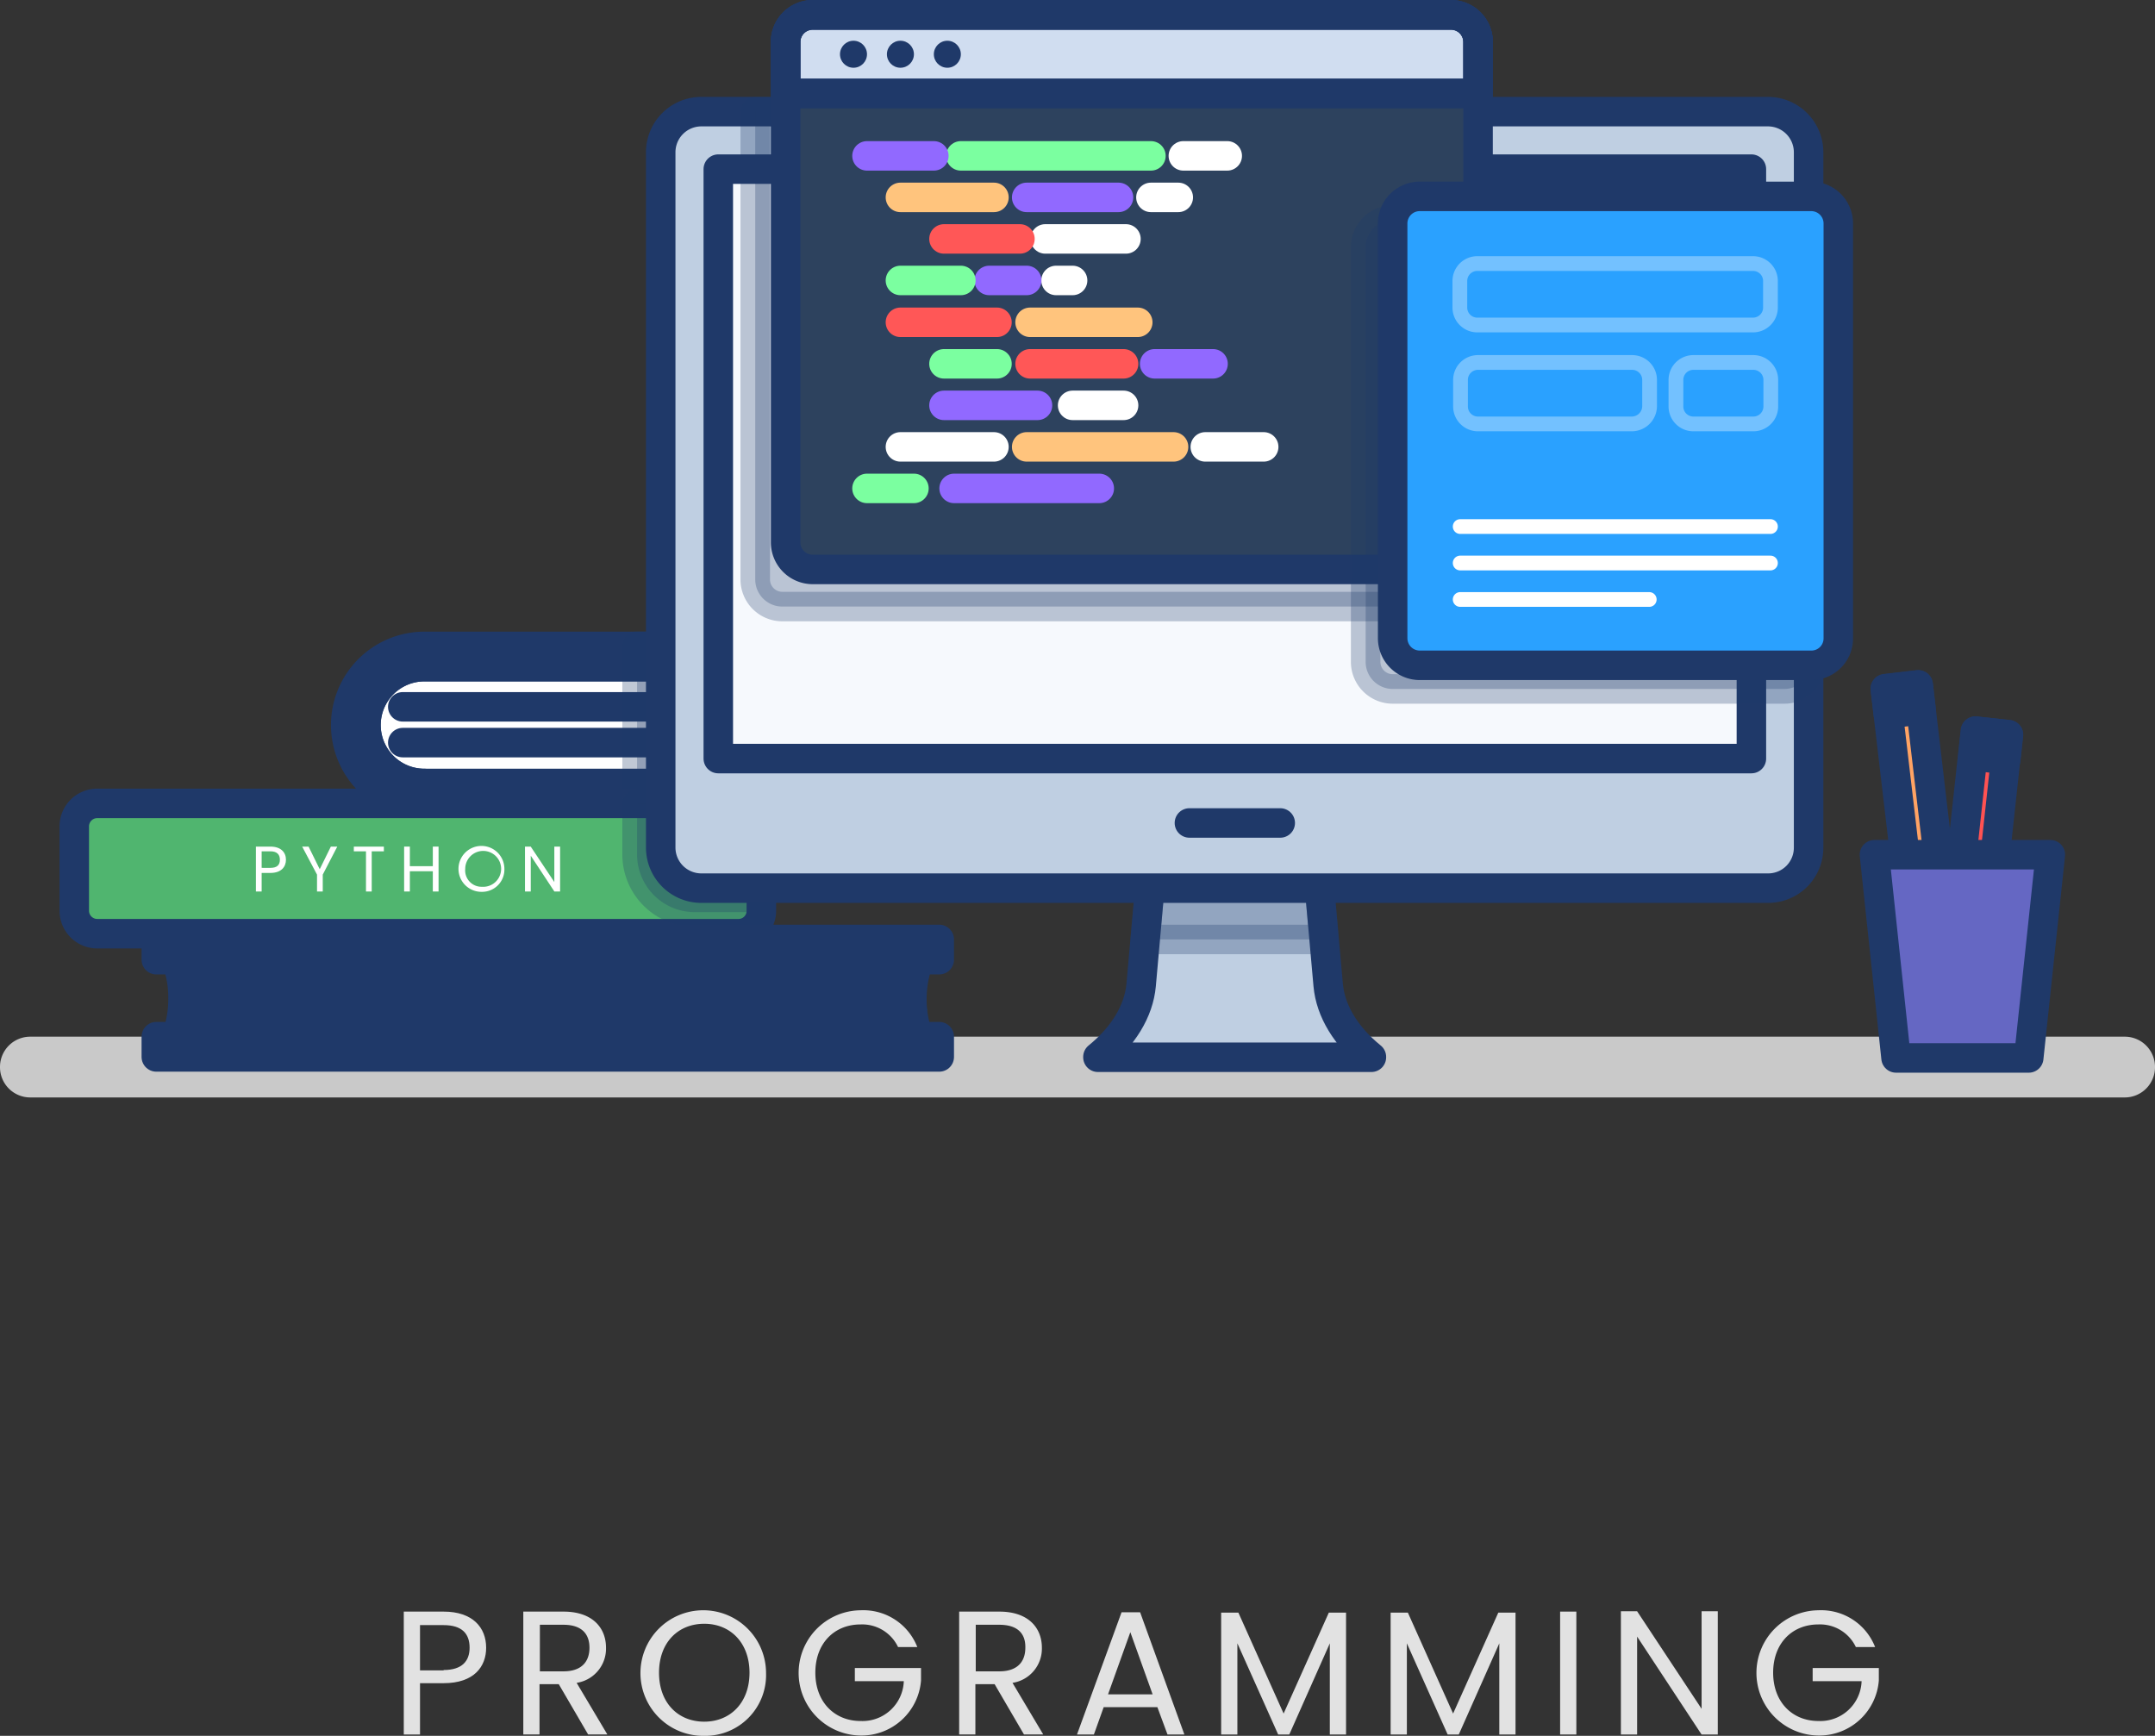 <svg xmlns="http://www.w3.org/2000/svg" width="292.22" height="235.391" viewBox="0 0 292.22 235.391">
  <rect x="0" y="0" width="292.22" height="235.391" fill="#333333" stroke="none"/>
  <g id="day93-programing" transform="translate(-160.2 -343.6)">
    <g id="XMLID_34_" transform="translate(160.2 345.6)">
      <path id="XMLID_223_" d="M448.3,656.541H164.32a4.1,4.1,0,0,1-4.12-4.12h0a4.1,4.1,0,0,1,4.12-4.12H448.3a4.1,4.1,0,0,1,4.12,4.12h0A4.1,4.1,0,0,1,448.3,656.541Z" transform="translate(-160.2 -509.721)" fill="#c9c9c9"/>
      <g id="XMLID_19_" transform="translate(10.072)">
        <g id="XMLID_163_" transform="translate(36.808 85.61)">
          <path id="XMLID_178_" d="M276.52,554.54a7.92,7.92,0,1,1,0-15.84h44.865v15.886H276.52Z" transform="translate(-265.853 -535.907)" fill="#cecece"/>
          <path id="XMLID_162_" d="M320.742,554.034H273.267A10.678,10.678,0,0,1,262.6,543.367h0A10.678,10.678,0,0,1,273.267,532.7h47.475Z" transform="translate(-262.6 -532.654)" fill="#fff"/>
          <line id="XMLID_164_" x2="47.795" transform="translate(7.737 8.241)" fill="none" stroke="#1f3969" stroke-linecap="round" stroke-linejoin="round" stroke-miterlimit="10" stroke-width="4"/>
          <line id="XMLID_173_" x2="47.795" transform="translate(7.737 13.093)" fill="none" stroke="#1f3969" stroke-linecap="round" stroke-linejoin="round" stroke-miterlimit="10" stroke-width="4"/>
          <path id="XMLID_179_" d="M276.52,554.54a7.92,7.92,0,1,1,0-15.84h44.865v15.886H276.52Z" transform="translate(-265.853 -535.907)" fill="none" stroke="#1f3969" stroke-linecap="round" stroke-linejoin="round" stroke-miterlimit="10" stroke-width="4"/>
          <path id="XMLID_161_" d="M273.267,551.287a7.92,7.92,0,1,1,0-15.84h45.644l1.831-2.747H273.267A10.678,10.678,0,0,0,262.6,543.367h0a10.678,10.678,0,0,0,10.667,10.667h47.475l-1.831-2.747Z" transform="translate(-262.6 -532.654)" fill="#ff3e3e"/>
          <path id="XMLID_182_" d="M273.267,551.287a7.92,7.92,0,1,1,0-15.84h45.644l1.831-2.747H273.267A10.678,10.678,0,0,0,262.6,543.367h0a10.678,10.678,0,0,0,10.667,10.667h47.475l-1.831-2.747Z" transform="translate(-262.6 -532.654)" fill="none" stroke="#1f3969" stroke-linecap="round" stroke-linejoin="round" stroke-miterlimit="10" stroke-width="4"/>
          <rect id="XMLID_224_" width="8.424" height="21.38" transform="translate(39.509)" fill="#1f3969" stroke="#1f3969" stroke-linecap="round" stroke-linejoin="round" stroke-miterlimit="10" stroke-width="4" opacity="0.28"/>
        </g>
        <g id="XMLID_160_" transform="translate(0 106.944)">
          <path id="XMLID_157_" d="M272.251,596.871H185.313a3.116,3.116,0,0,1-3.113-3.113V582.313a3.116,3.116,0,0,1,3.113-3.113h86.938a3.116,3.116,0,0,1,3.113,3.113v11.445A3.087,3.087,0,0,1,272.251,596.871Z" transform="translate(-182.2 -579.2)" fill="#50b56f"/>
          <g id="Group_203" data-name="Group 203" transform="translate(24.63 5.768)">
            <path id="Path_222" data-name="Path 222" d="M237.969,595.571h-1.19v2.518H236V592h1.969c1.419,0,2.106.778,2.106,1.785C240.074,594.7,239.479,595.571,237.969,595.571Zm0-.687c.916,0,1.282-.412,1.282-1.1s-.366-1.144-1.282-1.144h-1.19v2.243Z" transform="translate(-236 -591.908)" fill="#fff"/>
            <path id="Path_223" data-name="Path 223" d="M249.7,592h.87l1.511,3.067L253.591,592h.87l-1.969,3.8v2.289h-.778V595.8Z" transform="translate(-243.428 -591.908)" fill="#fff"/>
            <path id="Path_224" data-name="Path 224" d="M264.9,592h4.12v.641h-1.648v5.448h-.778v-5.448h-1.648V592Z" transform="translate(-251.669 -591.908)" fill="#fff"/>
            <path id="Path_225" data-name="Path 225" d="M283.791,595.342h-3.113v2.747H279.9V592h.778v2.655h3.113V592h.778v6.089h-.778Z" transform="translate(-259.802 -591.908)" fill="#fff"/>
            <path id="Path_226" data-name="Path 226" d="M299.267,598.026a3.113,3.113,0,1,1,3.067-3.113A3.022,3.022,0,0,1,299.267,598.026Zm0-.687a2.434,2.434,0,1,0-2.243-2.426A2.216,2.216,0,0,0,299.267,597.34Z" transform="translate(-268.64 -591.8)" fill="#fff"/>
            <path id="Path_227" data-name="Path 227" d="M320.461,592v6.089h-.778l-3.2-4.853v4.853H315.7V592h.778l3.2,4.807V592Z" transform="translate(-279.213 -591.908)" fill="#fff"/>
          </g>
          <path id="XMLID_146_" d="M272.251,596.871H185.313a3.116,3.116,0,0,1-3.113-3.113V582.313a3.116,3.116,0,0,1,3.113-3.113h86.938a3.116,3.116,0,0,1,3.113,3.113v11.445A3.087,3.087,0,0,1,272.251,596.871Z" transform="translate(-182.2 -579.2)" fill="none" stroke="#1f3969" stroke-linecap="round" stroke-linejoin="round" stroke-miterlimit="10" stroke-width="4"/>
        </g>
        <path id="XMLID_246_" d="M362.634,579.3H348.9v6.867A7.825,7.825,0,0,0,356.729,594h9.019V582.413A3.087,3.087,0,0,0,362.634,579.3Z" transform="translate(-272.583 -472.31)" fill="#1f3969" stroke="#1f3969" stroke-linecap="round" stroke-linejoin="round" stroke-miterlimit="10" stroke-width="4" opacity="0.28"/>
        <path id="XMLID_35_" d="M313.118,625.6H212.4a14.158,14.158,0,0,1,.916,5.219,14.334,14.334,0,0,1-.916,5.219H313.072a14.158,14.158,0,0,1-.916-5.219A14.938,14.938,0,0,1,313.118,625.6Z" transform="translate(-198.574 -497.413)" fill="#cecece"/>
        <rect id="XMLID_156_" width="106.166" height="2.747" transform="translate(11.125 125.394)" fill="#5f5aff"/>
        <rect id="XMLID_32_" width="106.166" height="2.747" transform="translate(11.125 125.394)" fill="none" stroke="#1f3969" stroke-linecap="round" stroke-linejoin="round" stroke-miterlimit="10" stroke-width="4"/>
        <rect id="XMLID_147_" width="106.166" height="2.747" transform="translate(11.125 138.579)" fill="#f6f9fd"/>
        <rect id="XMLID_39_" width="106.166" height="2.747" transform="translate(11.125 138.579)" fill="#5f5aff"/>
        <rect id="XMLID_37_" width="106.166" height="2.747" transform="translate(11.125 138.579)" fill="none" stroke="#1f3969" stroke-linecap="round" stroke-linejoin="round" stroke-miterlimit="10" stroke-width="4"/>
        <path id="XMLID_69_" d="M516.623,614.728,515.249,599.3H492.633l-1.373,15.428c-.32,3.571-2.472,7-5.86,9.751v.046h37.083v-.046C519.095,621.733,516.943,618.3,516.623,614.728Z" transform="translate(-346.592 -483.154)" fill="#bfcfe2"/>
        <path id="XMLID_33_" d="M500.224,599.3l-.824,9.248h24.264l-.824-9.248Z" transform="translate(-354.183 -483.154)" fill="#1f3969" stroke="#1f3969" stroke-linecap="round" stroke-linejoin="round" stroke-miterlimit="10" stroke-width="4" opacity="0.28"/>
        <path id="XMLID_10_" d="M516.623,614.728,515.249,599.3H492.633l-1.373,15.428c-.32,3.571-2.472,7-5.86,9.751v.046h37.083v-.046C519.095,621.733,516.943,618.3,516.623,614.728Z" transform="translate(-346.592 -483.154)" fill="none" stroke="#1f3969" stroke-linecap="round" stroke-linejoin="round" stroke-miterlimit="10" stroke-width="4"/>
        <path id="XMLID_13_" d="M506.061,479.6H361.394A5.51,5.51,0,0,1,355.9,474.1V379.794a5.51,5.51,0,0,1,5.494-5.494H506.061a5.51,5.51,0,0,1,5.494,5.494V474.1A5.48,5.48,0,0,1,506.061,479.6Z" transform="translate(-276.379 -361.161)" fill="#fff"/>
        <path id="XMLID_63_" d="M506.061,479.6H361.394A5.51,5.51,0,0,1,355.9,474.1V379.794a5.51,5.51,0,0,1,5.494-5.494H506.061a5.51,5.51,0,0,1,5.494,5.494V474.1A5.48,5.48,0,0,1,506.061,479.6Z" transform="translate(-276.379 -361.161)" fill="#bfcfe2"/>
        <path id="XMLID_4_" d="M506.061,479.6H361.394A5.51,5.51,0,0,1,355.9,474.1V379.794a5.51,5.51,0,0,1,5.494-5.494H506.061a5.51,5.51,0,0,1,5.494,5.494V474.1A5.48,5.48,0,0,1,506.061,479.6Z" transform="translate(-276.379 -361.161)" fill="none" stroke="#1f3969" stroke-linecap="round" stroke-linejoin="round" stroke-miterlimit="10" stroke-width="4"/>
        <rect id="XMLID_68_" width="79.933" height="140.09" transform="translate(227.419 20.935) rotate(90)" fill="#f6f9fd"/>
        <path id="XMLID_197_" d="M383.9,374.3v63.452a3.673,3.673,0,0,0,3.662,3.662h86.572a3.673,3.673,0,0,0,3.662-3.662V374.3Z" transform="translate(-291.56 -361.161)" fill="#1f3969" stroke="#1f3969" stroke-linecap="round" stroke-linejoin="round" stroke-miterlimit="10" stroke-width="4" opacity="0.28"/>
        <rect id="XMLID_11_" width="79.933" height="140.09" transform="translate(227.419 20.935) rotate(90)" fill="none" stroke="#1f3969" stroke-linecap="round" stroke-linejoin="round" stroke-miterlimit="10" stroke-width="4"/>
        <line id="XMLID_9_" x2="12.315" transform="translate(151.214 109.599)" fill="none" stroke="#1f3969" stroke-linecap="round" stroke-linejoin="round" stroke-miterlimit="10" stroke-width="4"/>
        <path id="XMLID_15_" d="M483.134,420.872H396.562a3.673,3.673,0,0,1-3.662-3.662V349.362a3.673,3.673,0,0,1,3.662-3.662h86.572a3.673,3.673,0,0,1,3.662,3.662v67.893A3.634,3.634,0,0,1,483.134,420.872Z" transform="translate(-296.44 -345.654)" fill="#2d425e"/>
        <path id="XMLID_17_" d="M486.8,354.527H392.9v-5.265a3.673,3.673,0,0,1,3.662-3.662h86.572a3.673,3.673,0,0,1,3.662,3.662Z" transform="translate(-296.44 -345.6)" fill="none" stroke="#1f3969" stroke-linecap="round" stroke-linejoin="round" stroke-miterlimit="10" stroke-width="4"/>
        <path id="XMLID_23_" d="M486.8,356.267H392.9v-7a3.673,3.673,0,0,1,3.662-3.662h86.572a3.673,3.673,0,0,1,3.662,3.662Z" transform="translate(-296.44 -345.6)" fill="#d0ddf0"/>
        <path id="XMLID_18_" d="M486.8,356.267H392.9v-7a3.673,3.673,0,0,1,3.662-3.662h86.572a3.673,3.673,0,0,1,3.662,3.662Z" transform="translate(-296.44 -345.6)" fill="none" stroke="#1f3969" stroke-linecap="round" stroke-linejoin="round" stroke-miterlimit="10" stroke-width="4"/>
        <path id="XMLID_20_" d="M486.8,356.267H392.9v-7a3.673,3.673,0,0,1,3.662-3.662h86.572a3.673,3.673,0,0,1,3.662,3.662Z" transform="translate(-296.44 -345.6)" fill="none" stroke="#1f3969" stroke-linecap="round" stroke-linejoin="round" stroke-miterlimit="10" stroke-width="4"/>
        <path id="XMLID_12_" d="M483.134,420.872H396.562a3.673,3.673,0,0,1-3.662-3.662V349.362a3.673,3.673,0,0,1,3.662-3.662h86.572a3.673,3.673,0,0,1,3.662,3.662v67.893A3.634,3.634,0,0,1,483.134,420.872Z" transform="translate(-296.44 -345.654)" fill="none" stroke="#1f3969" stroke-linecap="round" stroke-linejoin="round" stroke-miterlimit="10" stroke-width="4"/>
        <g id="XMLID_72_" transform="translate(175.112 24.63)">
          <path id="XMLID_7_" d="M621.468,469.99H568.362a3.673,3.673,0,0,1-3.662-3.662V410.062a3.673,3.673,0,0,1,3.662-3.662h53.106a3.673,3.673,0,0,1,3.662,3.662v56.265A3.644,3.644,0,0,1,621.468,469.99Z" transform="translate(-564.7 -403.195)" fill="#1f3969" stroke="#1f3969" stroke-linecap="round" stroke-linejoin="round" stroke-miterlimit="10" stroke-width="4" opacity="0.28"/>
          <path id="XMLID_16_" d="M629.468,462.99H576.362a3.673,3.673,0,0,1-3.662-3.662V403.062a3.673,3.673,0,0,1,3.662-3.662h53.106a3.673,3.673,0,0,1,3.662,3.662v56.265A3.644,3.644,0,0,1,629.468,462.99Z" transform="translate(-569.038 -399.4)" fill="#2aa1ff"/>
          <path id="XMLID_14_" d="M629.468,462.99H576.362a3.673,3.673,0,0,1-3.662-3.662V403.062a3.673,3.673,0,0,1,3.662-3.662h53.106a3.673,3.673,0,0,1,3.662,3.662v56.265A3.644,3.644,0,0,1,629.468,462.99Z" transform="translate(-569.038 -399.4)" fill="none" stroke="#1f3969" stroke-linecap="round" stroke-linejoin="round" stroke-miterlimit="10" stroke-width="4"/>
          <path id="XMLID_75_" d="M632.338,427.632H594.981a2.364,2.364,0,0,1-2.381-2.381v-3.571a2.364,2.364,0,0,1,2.381-2.381h37.357a2.364,2.364,0,0,1,2.381,2.381v3.571A2.364,2.364,0,0,1,632.338,427.632Z" transform="translate(-579.827 -410.19)" fill="none" stroke="#fff" stroke-linecap="round" stroke-linejoin="round" stroke-miterlimit="10" stroke-width="2" opacity="0.34"/>
          <g id="XMLID_143_" transform="translate(12.864 22.524)" opacity="0.34">
            <path id="XMLID_78_" d="M616.057,456.932H595.181a2.364,2.364,0,0,1-2.381-2.381v-3.571a2.364,2.364,0,0,1,2.381-2.381h20.876a2.364,2.364,0,0,1,2.381,2.381v3.571A2.424,2.424,0,0,1,616.057,456.932Z" transform="translate(-592.8 -448.6)" fill="none" stroke="#fff" stroke-linecap="round" stroke-linejoin="round" stroke-miterlimit="10" stroke-width="2"/>
            <path id="XMLID_79_" d="M667.084,456.932h-8.1a2.364,2.364,0,0,1-2.381-2.381v-3.571a2.364,2.364,0,0,1,2.381-2.381h8.1a2.364,2.364,0,0,1,2.381,2.381v3.571A2.364,2.364,0,0,1,667.084,456.932Z" transform="translate(-627.392 -448.6)" fill="none" stroke="#fff" stroke-linecap="round" stroke-linejoin="round" stroke-miterlimit="10" stroke-width="2"/>
          </g>
          <g id="XMLID_76_" transform="translate(12.819 44.774)">
            <line id="XMLID_135_" x2="42.073" fill="none" stroke="#fff" stroke-linecap="round" stroke-linejoin="round" stroke-miterlimit="10" stroke-width="2"/>
            <line id="XMLID_136_" x2="42.073" transform="translate(0 4.944)" fill="none" stroke="#fff" stroke-linecap="round" stroke-linejoin="round" stroke-miterlimit="10" stroke-width="2"/>
            <line id="XMLID_138_" x2="25.637" transform="translate(0 9.889)" fill="none" stroke="#fff" stroke-linecap="round" stroke-linejoin="round" stroke-miterlimit="10" stroke-width="2"/>
          </g>
        </g>
        <circle id="XMLID_24_" cx="1.831" cy="1.831" r="1.831" transform="translate(103.831 3.525)" fill="#1f3969"/>
        <circle id="XMLID_28_" cx="1.831" cy="1.831" r="1.831" transform="translate(110.195 3.525)" fill="#1f3969"/>
        <circle id="XMLID_38_" cx="1.831" cy="1.831" r="1.831" transform="translate(116.558 3.525)" fill="#1f3969"/>
        <g id="XMLID_61_" transform="translate(107.494 19.136)">
          <line id="XMLID_54_" x2="5.952" transform="translate(42.897)" fill="none" stroke="#fff" stroke-linecap="round" stroke-linejoin="round" stroke-miterlimit="10" stroke-width="4"/>
          <line id="XMLID_66_" x2="25.775" transform="translate(12.727)" fill="none" stroke="#7bffa0" stroke-linecap="round" stroke-linejoin="round" stroke-miterlimit="10" stroke-width="4"/>
          <line id="XMLID_29_" x2="9.065" fill="none" stroke="#9169ff" stroke-linecap="round" stroke-linejoin="round" stroke-miterlimit="10" stroke-width="4"/>
        </g>
        <g id="XMLID_42_" transform="translate(107.494 64.231)">
          <line id="XMLID_62_" x2="19.686" transform="translate(11.811)" fill="none" stroke="#9169ff" stroke-linecap="round" stroke-linejoin="round" stroke-miterlimit="10" stroke-width="4"/>
          <line id="XMLID_30_" x2="6.364" fill="none" stroke="#7bffa0" stroke-linecap="round" stroke-linejoin="round" stroke-miterlimit="10" stroke-width="4"/>
        </g>
        <g id="XMLID_27_" transform="translate(112.026 24.767)">
          <line id="XMLID_60_" x2="3.708" transform="translate(33.969)" fill="none" stroke="#fff" stroke-linecap="round" stroke-linejoin="round" stroke-miterlimit="10" stroke-width="4"/>
          <line id="XMLID_45_" x2="12.452" transform="translate(17.122)" fill="none" stroke="#9169ff" stroke-linecap="round" stroke-linejoin="round" stroke-miterlimit="10" stroke-width="4"/>
          <line id="XMLID_47_" x2="12.681" fill="none" stroke="#ffc47d" stroke-linecap="round" stroke-linejoin="round" stroke-miterlimit="10" stroke-width="4"/>
        </g>
        <g id="XMLID_49_" transform="translate(117.932 30.399)">
          <line id="XMLID_59_" x2="10.942" transform="translate(13.734)" fill="none" stroke="#fff" stroke-linecap="round" stroke-linejoin="round" stroke-miterlimit="10" stroke-width="4"/>
          <line id="XMLID_50_" x2="10.301" fill="none" stroke="#ff5757" stroke-linecap="round" stroke-linejoin="round" stroke-miterlimit="10" stroke-width="4"/>
        </g>
        <g id="XMLID_65_" transform="translate(112.026 36.03)">
          <line id="XMLID_58_" x2="2.243" transform="translate(21.105)" fill="none" stroke="#fff" stroke-linecap="round" stroke-linejoin="round" stroke-miterlimit="10" stroke-width="4"/>
          <line id="XMLID_70_" x2="5.082" transform="translate(12.04)" fill="none" stroke="#9169ff" stroke-linecap="round" stroke-linejoin="round" stroke-miterlimit="10" stroke-width="4"/>
          <line id="XMLID_67_" x2="8.195" fill="none" stroke="#7bffa0" stroke-linecap="round" stroke-linejoin="round" stroke-miterlimit="10" stroke-width="4"/>
        </g>
        <g id="XMLID_73_" transform="translate(112.026 41.706)">
          <line id="XMLID_77_" x2="14.604" transform="translate(17.58)" fill="none" stroke="#ffc47d" stroke-linecap="round" stroke-linejoin="round" stroke-miterlimit="10" stroke-width="4"/>
          <line id="XMLID_74_" x2="13.093" fill="none" stroke="#ff5757" stroke-linecap="round" stroke-linejoin="round" stroke-miterlimit="10" stroke-width="4"/>
        </g>
        <g id="XMLID_80_" transform="translate(117.932 47.337)">
          <line id="XMLID_64_" x2="7.92" transform="translate(28.567)" fill="none" stroke="#9169ff" stroke-linecap="round" stroke-linejoin="round" stroke-miterlimit="10" stroke-width="4"/>
          <line id="XMLID_84_" x2="12.681" transform="translate(11.674)" fill="none" stroke="#ff5757" stroke-linecap="round" stroke-linejoin="round" stroke-miterlimit="10" stroke-width="4"/>
          <line id="XMLID_81_" x2="7.188" fill="none" stroke="#7bffa0" stroke-linecap="round" stroke-linejoin="round" stroke-miterlimit="10" stroke-width="4"/>
        </g>
        <g id="XMLID_87_" transform="translate(117.932 52.969)">
          <line id="XMLID_95_" x2="6.913" transform="translate(17.443)" fill="none" stroke="#fff" stroke-linecap="round" stroke-linejoin="round" stroke-miterlimit="10" stroke-width="4"/>
          <line id="XMLID_90_" x2="12.681" fill="none" stroke="#9169ff" stroke-linecap="round" stroke-linejoin="round" stroke-miterlimit="10" stroke-width="4"/>
        </g>
        <g id="XMLID_98_" transform="translate(112.026 58.6)">
          <line id="XMLID_71_" x2="7.92" transform="translate(41.34)" fill="none" stroke="#fff" stroke-linecap="round" stroke-linejoin="round" stroke-miterlimit="10" stroke-width="4"/>
          <line id="XMLID_102_" x2="19.915" transform="translate(17.122)" fill="none" stroke="#ffc47d" stroke-linecap="round" stroke-linejoin="round" stroke-miterlimit="10" stroke-width="4"/>
          <line id="XMLID_99_" x2="12.681" fill="none" stroke="#fff" stroke-linecap="round" stroke-linejoin="round" stroke-miterlimit="10" stroke-width="4"/>
        </g>
        <line id="XMLID_145_" x2="98.658" transform="translate(14.97 131.345)" fill="none" stroke="#1f3969" stroke-linecap="round" stroke-linejoin="round" stroke-miterlimit="10" stroke-width="4"/>
        <line id="XMLID_151_" x2="98.658" transform="translate(14.97 135.008)" fill="none" stroke="#1f3969" stroke-linecap="round" stroke-linejoin="round" stroke-miterlimit="10" stroke-width="4"/>
        <path id="XMLID_158_" d="M313.118,625.6H212.4a14.158,14.158,0,0,1,.916,5.219,14.334,14.334,0,0,1-.916,5.219H313.072a14.158,14.158,0,0,1-.916-5.219A14.938,14.938,0,0,1,313.118,625.6Z" transform="translate(-198.574 -497.413)" fill="none" stroke="#1f3969" stroke-linecap="round" stroke-linejoin="round" stroke-miterlimit="10" stroke-width="4"/>
      </g>
      <g id="XMLID_222_" transform="translate(254.176 90.862)">
        <g id="XMLID_174_" transform="translate(1.472)">
          <rect id="XMLID_177_" width="4.487" height="33.237" transform="translate(0 0.523) rotate(-6.696)" fill="#ffa364"/>
          <rect id="XMLID_31_" width="4.487" height="3.388" transform="translate(0.006 0.558) rotate(-6.696)" fill="#2aa1ff"/>
          <rect id="XMLID_217_" width="4.487" height="3.388" transform="translate(0.006 0.558) rotate(-6.696)" fill="none" stroke="#1f3969" stroke-linecap="round" stroke-linejoin="round" stroke-miterlimit="10" stroke-width="4"/>
          <rect id="XMLID_22_" width="4.487" height="33.237" transform="translate(0 0.523) rotate(-6.696)" fill="none" stroke="#1f3969" stroke-linecap="round" stroke-linejoin="round" stroke-miterlimit="10" stroke-width="4"/>
        </g>
        <g id="XMLID_189_" transform="translate(10.094 6.277)">
          <rect id="XMLID_218_" width="4.487" height="33.237" transform="matrix(0.994, 0.108, -0.108, 0.994, 3.593, 0)" fill="#ff5252"/>
          <rect id="XMLID_214_" width="4.487" height="33.237" transform="matrix(0.994, 0.108, -0.108, 0.994, 3.593, 0)" fill="none" stroke="#1f3969" stroke-linecap="round" stroke-linejoin="round" stroke-miterlimit="10" stroke-width="4"/>
          <rect id="XMLID_220_" width="4.487" height="3.388" transform="matrix(0.994, 0.108, -0.108, 0.994, 3.626, 0.008)" fill="#2d425e"/>
          <rect id="XMLID_211_" width="4.487" height="3.388" transform="matrix(0.994, 0.108, -0.108, 0.994, 3.626, 0.008)" fill="none" stroke="#1f3969" stroke-linecap="round" stroke-linejoin="round" stroke-miterlimit="10" stroke-width="4"/>
        </g>
        <path id="XMLID_26_" d="M736.322,621.96H718.33L715.4,594.4h23.852Z" transform="translate(-715.4 -571.359)" fill="#6567c3"/>
        <path id="XMLID_233_" d="M715.4,594.4l.046.5h18.175l-2.884,27.057h5.585l2.93-27.56Z" transform="translate(-715.4 -571.359)" fill="#6567c3"/>
        <path id="XMLID_21_" d="M736.322,621.96H718.33L715.4,594.4h23.852Z" transform="translate(-715.4 -571.359)" fill="none" stroke="#1f3969" stroke-linecap="round" stroke-linejoin="round" stroke-miterlimit="10" stroke-width="4"/>
      </g>
    </g>
    <g id="Group_205" data-name="Group 205" transform="translate(214.954 561.961)">
      <g id="Group_204" data-name="Group 204" transform="translate(0 0)">
        <path id="Path_228" data-name="Path 228" d="M285.2,828.306H282v6.959h-2.2V818.6h5.4c3.937,0,5.768,2.152,5.768,4.9C290.971,826.016,289.368,828.306,285.2,828.306Zm0-1.785c2.472,0,3.525-1.19,3.525-3.022,0-1.923-1.053-3.067-3.525-3.067H282v6.135h3.2Z" transform="translate(-279.8 -818.417)" fill="#e2e2e2"/>
        <path id="Path_229" data-name="Path 229" d="M320.648,818.6c3.937,0,5.768,2.2,5.768,4.9a4.693,4.693,0,0,1-3.983,4.761l4.166,7H323.99l-3.983-6.821H317.4v6.821h-2.2V818.6Zm0,1.785h-3.2V826.7h3.2c2.472,0,3.525-1.328,3.525-3.2S323.12,820.385,320.648,820.385Z" transform="translate(-298.994 -818.417)" fill="#e2e2e2"/>
        <path id="Path_230" data-name="Path 230" d="M358.878,835.231a8.516,8.516,0,1,1,8.378-8.515A8.245,8.245,0,0,1,358.878,835.231Zm0-1.923c3.525,0,6.135-2.564,6.135-6.638s-2.61-6.638-6.135-6.638-6.135,2.518-6.135,6.638S355.353,833.308,358.878,833.308Z" transform="translate(-318.133 -818.2)" fill="#e2e2e2"/>
        <path id="Path_231" data-name="Path 231" d="M412.869,823.19H410.26a5.378,5.378,0,0,0-5.082-3.067c-3.525,0-6.135,2.518-6.135,6.547,0,3.983,2.609,6.547,6.135,6.547a5.6,5.6,0,0,0,5.86-5.4H404.4v-1.786h8.973v1.694a8.093,8.093,0,0,1-8.195,7.462,8.493,8.493,0,0,1,0-16.985A7.858,7.858,0,0,1,412.869,823.19Z" transform="translate(-343.236 -818.2)" fill="#e2e2e2"/>
        <path id="Path_232" data-name="Path 232" d="M449.748,818.6c3.937,0,5.768,2.2,5.768,4.9a4.693,4.693,0,0,1-3.983,4.761l4.166,7h-2.61l-3.983-6.821H446.5v6.821h-2.2V818.6Zm0,1.785h-3.2V826.7h3.2c2.472,0,3.525-1.328,3.525-3.2C453.319,821.622,452.266,820.385,449.748,820.385Z" transform="translate(-368.99 -818.417)" fill="#e2e2e2"/>
        <path id="Path_233" data-name="Path 233" d="M490.1,831.664h-7.279l-1.328,3.708H479.2l6.043-16.573h2.518l6,16.573h-2.289ZM486.433,821.5l-3.022,8.424h6.043Z" transform="translate(-387.913 -818.525)" fill="#e2e2e2"/>
        <path id="Path_234" data-name="Path 234" d="M521.9,818.9h2.335l6.135,13.688L536.5,818.9h2.335v16.527h-2.2V823.066l-5.494,12.361h-1.511L524.1,823.066v12.361h-2.2Z" transform="translate(-411.064 -818.58)" fill="#e2e2e2"/>
        <path id="Path_235" data-name="Path 235" d="M572.1,818.9h2.335l6.135,13.688L586.7,818.9h2.335v16.527h-2.2V823.066l-5.494,12.361h-1.511L574.3,823.066v12.361h-2.2Z" transform="translate(-438.282 -818.58)" fill="#e2e2e2"/>
        <path id="Path_236" data-name="Path 236" d="M622.3,818.6h2.2v16.664h-2.2Z" transform="translate(-465.5 -818.417)" fill="#e2e2e2"/>
        <path id="Path_237" data-name="Path 237" d="M653.439,818.5v16.71h-2.2L642.5,821.934V835.21h-2.2V818.5h2.2l8.744,13.231V818.5Z" transform="translate(-475.26 -818.363)" fill="#e2e2e2"/>
        <path id="Path_238" data-name="Path 238" d="M696.569,823.19h-2.61a5.378,5.378,0,0,0-5.082-3.067c-3.525,0-6.135,2.518-6.135,6.547,0,3.983,2.609,6.547,6.135,6.547a5.6,5.6,0,0,0,5.86-5.4H688.1v-1.786h8.973v1.694a8.093,8.093,0,0,1-8.195,7.462,8.493,8.493,0,0,1,0-16.985A7.858,7.858,0,0,1,696.569,823.19Z" transform="translate(-497.056 -818.2)" fill="#e2e2e2"/>
      </g>
    </g>
  </g>
</svg>

